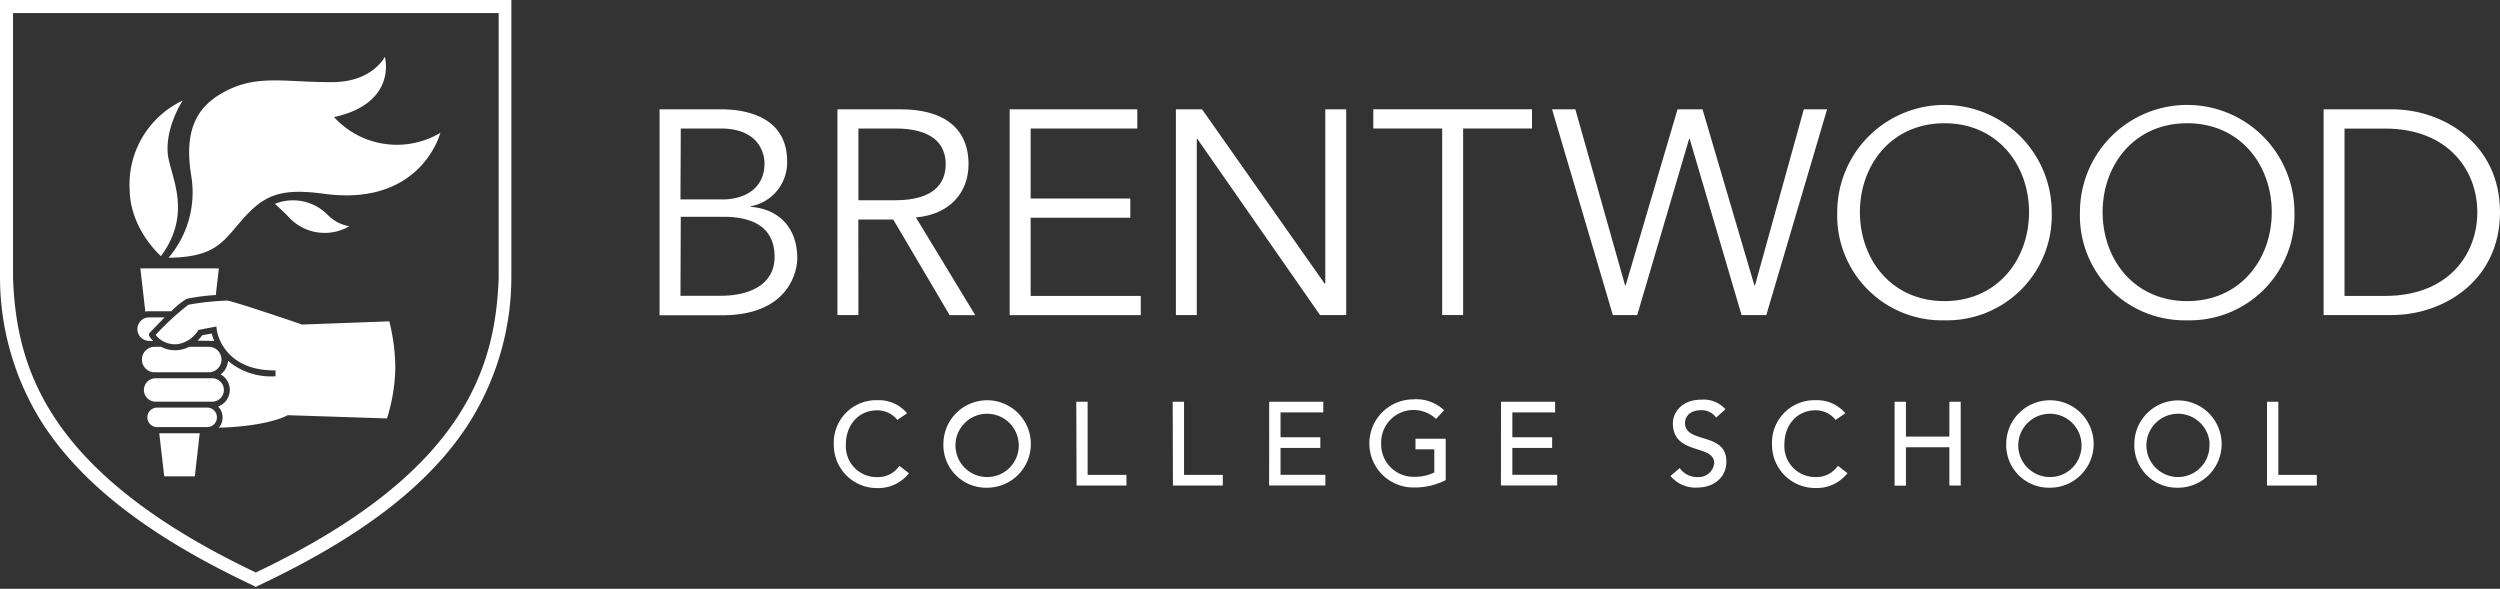 <svg id="Layer_1" data-name="Layer 1" xmlns="http://www.w3.org/2000/svg" viewBox="0 0 337.34 79.45"><rect x="0" y="0" width="337.34" height="79.45" fill="#333333" stroke="none"/><defs><style>.cls-1{fill:#fff;}</style></defs><title>Artboard 1</title><path class="cls-1" d="M89,14.75h8.27c4.59,0,8.94,1.73,8.94,7a6,6,0,0,1-4.9,6.08v.08c3.88.31,6.27,2.9,6.27,6.94,0,1.8-1.18,7.69-10.12,7.69H89Zm2.82,12.16h5.69c2.71,0,5.65-1.29,5.65-4.86,0-1.14-.59-4.71-5.92-4.71H91.86Zm0,13h5.41c4.08,0,7.29-1.61,7.29-5.25s-2.43-5.41-6.94-5.41H91.86Z"/><path class="cls-1" d="M115.83,42.51H113V14.75h8.55c5.65,0,9.14,2.43,9.14,7.41,0,3.84-2.55,6.78-7.1,7.18l8,13.18h-3.45l-7.61-12.9h-4.71Zm0-15.49h5c5.06,0,6.78-2.2,6.78-4.86s-1.73-4.82-6.78-4.82h-5Z"/><path class="cls-1" d="M139.07,39.93h14.86v2.59H136.24V14.75h17.22v2.59H139.07v9.45h13.45v2.59H139.07Z"/><path class="cls-1" d="M178.75,38.28h.08V14.75h2.82V42.51h-3.53L161.57,18.75h-.08V42.51h-2.82V14.75h3.53Z"/><path class="cls-1" d="M197.43,42.51H194.6V17.34h-9.29V14.75h21.41v2.59h-9.29Z"/><path class="cls-1" d="M219.28,38.51h.08l7-23.76h3.37l7,23.76h.08l6.59-23.76h3.14l-8.2,27.76H235l-7-23.76h-.08l-7,23.76h-3.29l-8.2-27.76h3.14Z"/><path class="cls-1" d="M262.38,43.22a14.13,14.13,0,0,1-14.47-14.59,14.47,14.47,0,1,1,28.94,0A14.13,14.13,0,0,1,262.38,43.22Zm0-26.59c-7.14,0-11.41,5.61-11.41,12s4.27,12,11.41,12,11.41-5.61,11.41-12S269.52,16.63,262.38,16.63Z"/><path class="cls-1" d="M295.13,43.22a14.13,14.13,0,0,1-14.47-14.59,14.47,14.47,0,1,1,28.94,0A14.13,14.13,0,0,1,295.13,43.22Zm0-26.59c-7.14,0-11.41,5.61-11.41,12s4.27,12,11.41,12,11.41-5.61,11.41-12S302.27,16.63,295.13,16.63Z"/><path class="cls-1" d="M313.54,14.75h9.21c6.94,0,14.59,4.63,14.59,13.88s-7.65,13.88-14.59,13.88h-9.21Zm2.82,25.18h5.49c8.47,0,12.43-5.57,12.43-11.29s-4-11.29-12.43-11.29h-5.49Z"/><path class="cls-1" d="M121.09,56.66a3.48,3.48,0,0,0-2.73-1.29c-2.54,0-4.22,2-4.22,4.6a4.16,4.16,0,0,0,4.22,4.41,3.48,3.48,0,0,0,3-1.52l1.29,1a5.26,5.26,0,0,1-4.28,2A5.82,5.82,0,0,1,112.51,60a5.73,5.73,0,0,1,5.89-6,5,5,0,0,1,4,1.76Z"/><path class="cls-1" d="M127.3,59.87a5.9,5.9,0,1,1,5.89,5.94A5.76,5.76,0,0,1,127.3,59.87Zm10.16,0a4.27,4.27,0,1,0-4.27,4.5A4.25,4.25,0,0,0,137.46,59.87Z"/><path class="cls-1" d="M145.23,54.21h1.53v9.87H152v1.44h-6.73Z"/><path class="cls-1" d="M158.24,54.21h1.53v9.87H165v1.44h-6.73Z"/><path class="cls-1" d="M171.26,54.21h7.3v1.44h-5.77V59h5.37v1.44h-5.37v3.63h6.05v1.44h-7.59Z"/><path class="cls-1" d="M195.08,59.2v5.58a9.18,9.18,0,0,1-4.28,1,5.94,5.94,0,1,1-.16-11.89,5.44,5.44,0,0,1,4.22,1.47l-1.09,1.17a4.38,4.38,0,0,0-7.4,3.31,4.37,4.37,0,0,0,4.39,4.5,6,6,0,0,0,2.78-.59V60.63H191V59.2Z"/><path class="cls-1" d="M202.54,54.21h7.3v1.44h-5.77V59h5.37v1.44h-5.37v3.63h6.05v1.44h-7.59Z"/><path class="cls-1" d="M226.66,63.16a2.82,2.82,0,0,0,2.4,1.21,2.1,2.1,0,0,0,2.25-1.88c0-2.6-5.58-1-5.58-5.4,0-1.33,1.12-3.16,3.83-3.16a3.92,3.92,0,0,1,3.26,1.29l-1.25,1.13a2.38,2.38,0,0,0-2-1c-1.69,0-2.2,1-2.2,1.72,0,2.86,5.58,1.15,5.58,5.22,0,2.19-1.76,3.5-3.93,3.5a4.34,4.34,0,0,1-3.61-1.57Z"/><path class="cls-1" d="M247.69,56.66A3.48,3.48,0,0,0,245,55.36c-2.54,0-4.22,2-4.22,4.6A4.16,4.16,0,0,0,245,64.37a3.48,3.48,0,0,0,3-1.52l1.29,1a5.26,5.26,0,0,1-4.28,2A5.82,5.82,0,0,1,239.11,60a5.73,5.73,0,0,1,5.89-6,5,5,0,0,1,4,1.76Z"/><path class="cls-1" d="M255.65,54.21h1.53v4.7h5.86v-4.7h1.53V65.52h-1.53V60.35h-5.86v5.18h-1.53Z"/><path class="cls-1" d="M270.71,59.87a5.9,5.9,0,1,1,5.89,5.94A5.76,5.76,0,0,1,270.71,59.87Zm10.16,0a4.27,4.27,0,1,0-4.27,4.5A4.25,4.25,0,0,0,280.87,59.87Z"/><path class="cls-1" d="M288,59.87a5.89,5.89,0,1,1,5.89,5.94A5.75,5.75,0,0,1,288,59.87Zm10.16,0a4.27,4.27,0,1,0-4.27,4.5A4.25,4.25,0,0,0,298.13,59.87Z"/><path class="cls-1" d="M305.9,54.21h1.53v9.87h5.19v1.44H305.9Z"/><path class="cls-1" d="M21.72,34.56S17.6,31,17.5,25.67a12.51,12.51,0,0,1,7.15-12.1s-2.39,3.59-2,7.32C23.06,23.92,26,28.75,21.72,34.56Z"/><path class="cls-1" d="M22.74,34.78a13.57,13.57,0,0,0,3.05-11.14c-.95-6.07.61-9.57,5.45-11.72,4-1.77,7.76-.8,13.61-.84,5.39,0,7.08-3.41,7.08-3.41s1.76,6.23-6.86,8.13a11.48,11.48,0,0,0,14.35,2.12s-2.55,10-15.67,8.23c-6-.8-8.2.13-11.34,3.82C30,32.75,28.89,34.7,22.74,34.78Z"/><path class="cls-1" d="M37.08,27.51s.91.77,1.81,1.71a6.59,6.59,0,0,0,8.24,1.31,5.41,5.41,0,0,1-2.78-1.4A6.57,6.57,0,0,0,37.08,27.51Z"/><path class="cls-1" d="M52.22,56.46a24.15,24.15,0,0,0,1.12-6.77,26.39,26.39,0,0,0-.81-6.33l-11.7.43-.07,0c-3.6-1.23-9.53-3.2-10.11-3.23a36.77,36.77,0,0,0-5.23.56A36.61,36.61,0,0,0,21,45.19a3.3,3.3,0,0,0,2.92,1.25,4,4,0,0,0,2.76-1.76l.09-.16,2.43-.46.05.42c0,.22.82,5.5,7.78,5.5h.15v.8h-.16a9,9,0,0,1-6.25-2.08,2.52,2.52,0,0,1-1,1.82,2.38,2.38,0,0,1-.34,4.33,2.11,2.11,0,0,1,.09,2.86c6.65-.19,9.14-1.6,9.17-1.62l.1-.06H39Z"/><path class="cls-1" d="M20.12,46h.54a3.94,3.94,0,0,1-.5-.62h0a.4.4,0,0,1,.05-.49c.4-.42,1.2-1.23,2-2.06H20.12a1.58,1.58,0,1,0,0,3.16Z"/><path class="cls-1" d="M29.27,56.34A1.31,1.31,0,0,0,28,55H21.2a1.31,1.31,0,1,0,0,2.63H28A1.31,1.31,0,0,0,29.27,56.34Z"/><path class="cls-1" d="M21,54.2h7.63a1.58,1.58,0,1,0,0-3.16H21a1.58,1.58,0,1,0,0,3.16Z"/><path class="cls-1" d="M20.69,50.23h7.61a1.72,1.72,0,0,0,0-3.43H25.52a4.16,4.16,0,0,1-1.49.44,4,4,0,0,1-2.29-.44h-1a1.72,1.72,0,0,0,0,3.43Z"/><path class="cls-1" d="M20.12,42h3a9.91,9.91,0,0,1,2.08-1.68,27,27,0,0,1,3.92-.51l.41-3.59H18.94l.67,5.83A2.5,2.5,0,0,1,20.12,42Z"/><polygon class="cls-1" points="21.49 58.46 22.16 64.27 26.29 64.27 26.95 58.46 21.49 58.46"/><path class="cls-1" d="M34.52,79.2,34.15,79C20.49,72.58,11.23,65.55,5.81,57.25A36.85,36.85,0,0,1,0,37.49V0H69V37.46a36.88,36.88,0,0,1-5.82,19.8C57.82,65.55,48.55,72.58,34.9,79ZM1.76,1.76v35.7C2.18,49.69,6.4,63.88,34.52,77.25,62.64,63.88,66.87,49.69,67.29,37.43V1.76Z"/><path class="cls-1" d="M28.9,46a7.38,7.38,0,0,1-.33-1l-1.28.24a5.11,5.11,0,0,1-.64.73Z"/></svg>